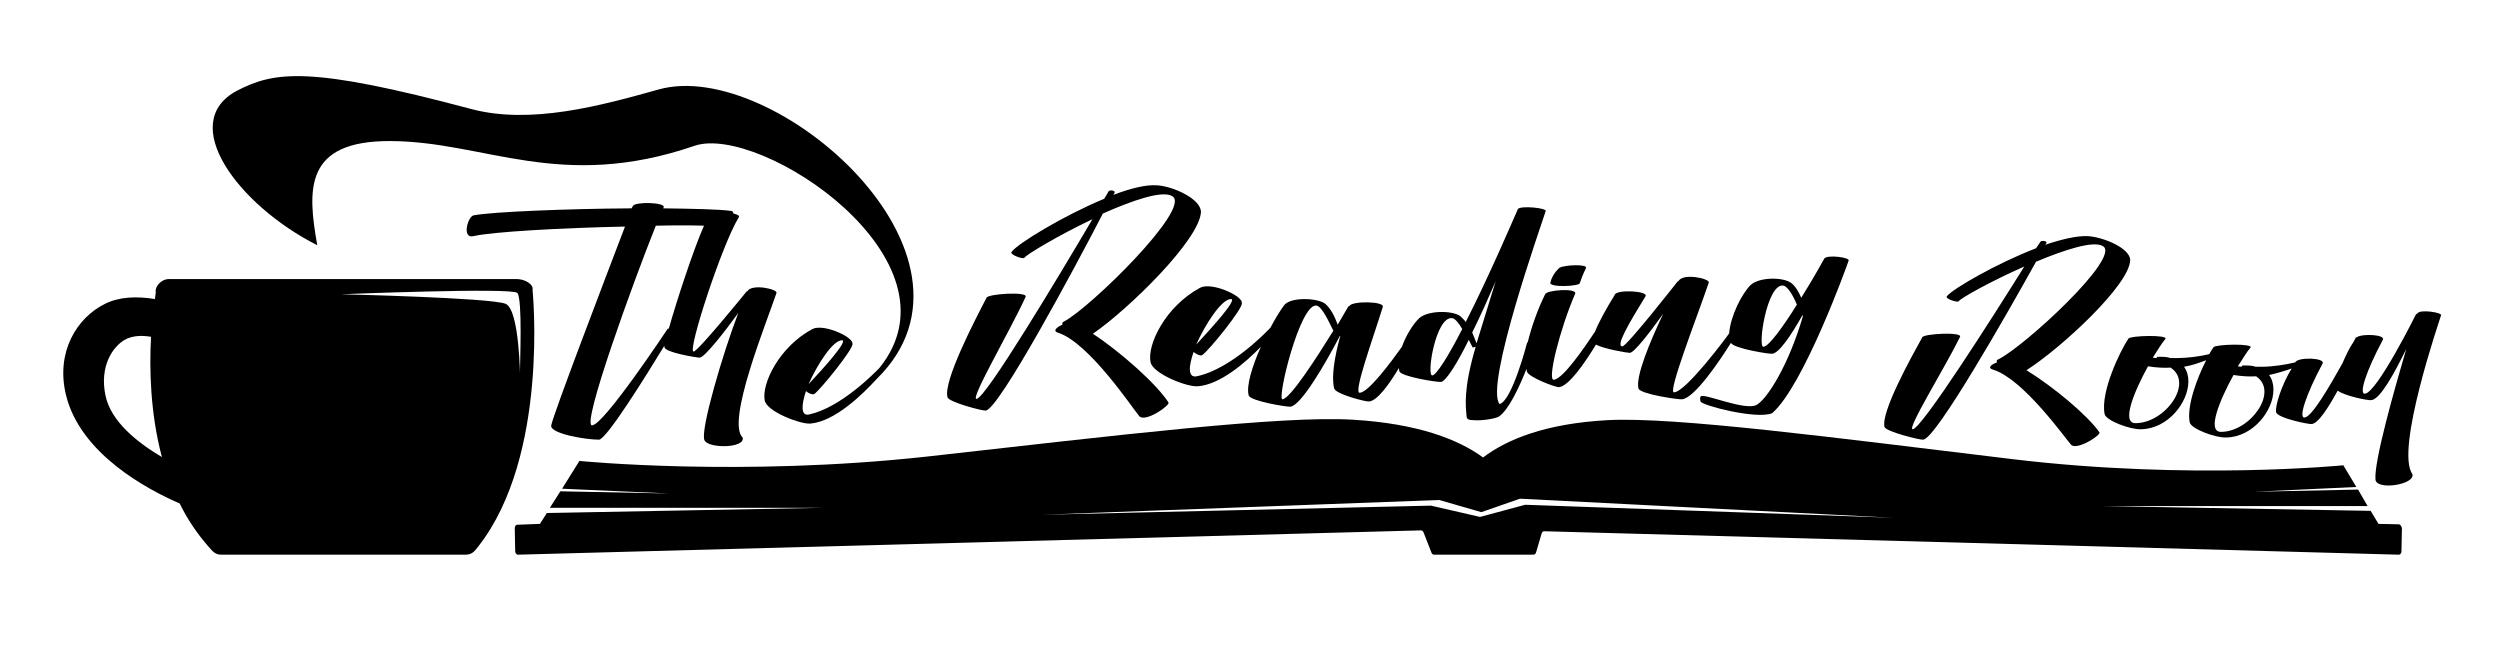 <?xml version="1.0" encoding="utf-8"?>
<!-- Generator: Adobe Illustrator 21.1.0, SVG Export Plug-In . SVG Version: 6.00 Build 0)  -->
<svg version="1.1" id="Layer_1" xmlns="http://www.w3.org/2000/svg" xmlns:xlink="http://www.w3.org/1999/xlink" x="0px" y="0px"
	 viewBox="0 0 576 152" style="enable-background:new 0 0 576 152;" xml:space="preserve">
<g>
	<path d="M552.7,120.8l-4.7-0.1l-1.8-3l-61.6-1.1l60.9,0l-2.2-3.8l-24,0.5l23.6-1.1l-3-5c0,0-35.3,3.5-76.1-1.4
		c-41.5-5-77.8-9.8-93.4-9c-14.5,0.8-23.3,4.5-28.7,8.6c-5.6-4.1-14.9-7.8-30-8.7c-16.4-1-54.5,3.6-98.2,8.5c-42.9,4.7-80,1-80,1
		l-4,6.4l24.7,1.1l-25.1-0.5l-2.4,3.8l62.8,0l-63.5,1.2l-1.6,2.5l-5.2,0.2c-0.4,0-0.6,0.4-0.6,0.8l0.1,5.3c0,0.4,0.3,0.8,0.6,0.8
		l208.1-5.6c0.2,0,0.5,0.2,0.6,0.5l1.8,4.6c0.1,0.3,0.3,0.5,0.6,0.5h22.9c0.3,0,0.5-0.2,0.6-0.5l1.3-4.4c0.1-0.3,0.3-0.5,0.6-0.5
		l196.9,5.4c0.3,0,0.6-0.3,0.6-0.8l0.1-5.3C553.3,121.2,553,120.8,552.7,120.8z M351.4,116.3l-10.4,2.8l-11.3-2.6l-89.6,2.1
		l91.5-3.4l9.7,2.8l8.9-3.1l86.2,4.4L351.4,116.3z"/>
	<path d="M227.1,94.6c3-0.2,20.6-33,27-45.4c7-3.1,13.7-5.4,16-4c4.6,2.7-19,25.8-25,28.9c-0.4,0.2-0.4,0.5-0.3,0.7
		c-1.4,0.6-2.4,1.5-0.9,1.9c7.1,2.4,17,17.3,18.6,19.2c1.4,1.5,7.3-2.6,6.7-3.2c-2.7-4.2-11-11.6-17.4-15.8
		c8.4-5.8,24.7-21.8,24.9-28.1c-0.1-3.1-6.6-5.9-10.1-6.1c-2.6-0.2-6.1,0.7-10.1,2.2c0.1-0.1,0.3-0.5,0.3-0.5c0.3-0.4-1-0.8-1.4-0.3
		c0,0-0.4,0.8-1,1.7c-9.4,3.9-19.9,10.3-21.3,12.2c-0.7,0.6,2.6,1.8,2.9,1.4c0.4-0.7,7.9-5.2,15.7-8.9
		c-7.6,12.9-24.6,41.3-26.7,41.4c-1.6,0.2,7.9-16,11.3-23.5c0.6-1.3-8.7-0.7-9,0.2c-2.7,5.2-10,19.2-9,22.9
		C218.4,92.6,226.4,94.7,227.1,94.6z"/>
	<path d="M265.1,83.5c0.6,2.6,8.3,5.7,10.9,5.5c5.1-0.4,10.9-5.4,14.5-9.1c-2,4.5-3.4,9-2.8,11.2c0.3,1.3,8.9,2.7,9.6,2.6
		c2.4-0.2,7.9-9.6,11.4-16.3h0.1c-1.3,4.7-2.1,9.5-1.4,12.1c0.3,1.3,7.3,3.1,8,3c1.9-0.1,4.7-4,6.9-7.7c0,0.2,0.1,0.5,0.1,0.7
		c0.3,1.3,8.9,2.6,9.6,2.5c1.1-0.1,3.7-4.2,6.4-9.7c0.6,1.1,0.9,1.9,1,1.8c0-0.1,0.3-0.1,0.6-0.2c-2.9,9.8-2.3,13.7-2.1,16
		c0,0.7,0.6,0.9,1.5,0.9c1.8,0.2,5-0.3,5.9-0.8c2.2-1.4,4.7-6.7,6.4-11c0,0.2,0.1,0.4,0.1,0.6c0.3,1.3,6.7,3.7,7.4,3.6
		c2.2-0.2,5.9-5.5,8.5-9.8c1.9,1,7.2,1.9,7.8,1.9c1,0,4.6-4.7,7.7-9c-3.1,6.5-6.4,14.5-5.7,17.2c0.3,1.3,9.3,2.6,10,2.5
		c2.9-0.2,8.8-9,11.3-13c0.7,1.3,8.8,2.6,9.5,2.5c1.6-0.1,4.4-4.3,7-8.9c0,0.1,0.1,0.1,0.1,0.2c-3.3,11.4-8.3,19.2-10.7,20.5
		c-2.6,1.4-12-2.7-12.8-2c-0.3,0.2-0.2,0.8-0.1,1.2c0.3,0.9,12.9,4.2,16.5,2.7c7.2-6.2,17.3-34.1,17.6-35.1c0.6-0.8-5.1-1.5-5.6-0.5
		c0,0-2.4,4.4-5.3,9c-0.6-1.4-1.3-2.6-2.3-3.4c-1.9-1.4-7.4-1.4-9.4,0.5c-1.9,1.9-4.6,7-4.9,11.1c-0.6,0.9-9.9,13.4-12.7,13.6
		c-1.6,0.2,5.4-17.6,8-25.3c0.3-0.9-6-2.3-7-0.3c-0.1,0-0.3,0.1-0.3,0.2c0,0-11.6,14.8-12.6,14.8c-1.6,0,1.3-5,5.3-11.5
		c0.9-1.3-6.9-1.7-7.1-0.3c-1.8,2.9-3.6,6.1-4.5,8.4c-2.6,3.9-7.4,10.9-9.5,11.1c-1.6,0.2,1.4-11.7,4.9-19.8
		c0.6-1.4-6.6-0.9-6.9,0.1c-1.6,3.2-3.1,7.3-4,11c-0.1,0.1-0.2,0.2-0.2,0.3c0,0-3.4,13.2-6.3,14c0,0,0,0,0,0
		c-3.5-4.3,9.7-41.5,10.6-44.4c0.6-0.8-6-1.4-6.4-0.5c0,0.1-0.3,0.6-0.6,1.4c0,0.1-0.1,0.1-0.1,0.2c0,0-6,14-11.3,24.4
		c-0.3-0.5-0.9-1-1.3-1.4c-1.9-1.3-7.4-1.3-9.4,0.5c-1.3,1.2-3,3.8-4,6.6c-2.5,3.5-7.6,10.4-9.7,10.6c-1.6,0.2,2.9-12.1,5.3-19.8
		c0.4-1.3-7.1-1.4-7.7-0.2c-0.1,0.1-0.3,0.1-0.3,0.2c0,0-1,1.7-2.4,4.1c-0.7-1.9-1.6-3.8-3-4.9c-1.9-1.3-8-1.5-9.4,0.5
		c-1,1.4-2.1,3.2-3.1,5.1c-0.2,0.2-8.8,9.5-17,11.2c-2,0.4-1.9-2.2-0.7-5.6c0.6,0.5,1.6,1,2,0.7c1.6-1.1,9.6-11,9.1-12
		c0.3-1.6-6.9-4.9-9.6-3.5C268.5,70.6,264.2,79.5,265.1,83.5z M410.9,65.8c1,0.2,2.3,2.4,3.1,4.4c-3,4.8-6.4,9.6-7.7,9.7
		C404.9,80.1,407.1,65.2,410.9,65.8z M344.6,64.8l-4.4,14.3l-1-2.5C341.1,72.8,342.9,68.7,344.6,64.8z M334.6,73.3
		c0.7,0.1,1.6,1.3,2.3,2.5c-3,5.9-5.9,10.6-6.9,10.7C328.6,86.6,330.8,72.8,334.6,73.3z M303.3,70.4c1.3,0.2,2.9,3.8,3.9,5.8
		c-3.9,6.3-9.9,15.6-11.7,15.8C294.1,92.2,299.5,69.9,303.3,70.4z M283.6,68.9c1.6,0-4.3,6.5-8,10.5
		C277.8,74.5,281.5,68.9,283.6,68.9z"/>
	<path d="M364,65.2c0.7-2.1,1.4-3.4,1.4-3.4c0.6-1-4.9-0.8-6.1-0.1c0,0-1.6,1.3-2.1,3.4C356.8,66.3,364,66,364,65.2z"/>
	<path d="M443.1,101.3c2.9-0.1,19.8-29.8,26-41c6.7-2.8,13.2-4.9,15.4-3.6c4.4,2.5-18.3,23.3-24.1,26.1c-0.4,0.1-0.4,0.4-0.3,0.7
		c-1.4,0.5-2.3,1.3-0.8,1.7c6.9,2.2,16.4,15.6,17.9,17.3c1.4,1.3,7-2.3,6.5-2.9c-2.6-3.8-10.6-10.5-16.8-14.3
		c8.1-5.2,23.8-19.7,23.9-25.4c-0.1-2.8-6.3-5.3-9.8-5.5c-2.5-0.1-5.9,0.7-9.8,2c0.1-0.1,0.3-0.4,0.3-0.4c0.3-0.4-1-0.7-1.4-0.3
		c0,0-0.4,0.7-1,1.5c-9.1,3.5-19.1,9.3-20.5,11c-0.7,0.6,2.5,1.6,2.7,1.2c0.4-0.7,7.6-4.7,15.1-8c-7.3,11.7-23.6,37.3-25.7,37.5
		c-1.5,0.1,7.6-14.5,10.9-21.3c0.5-1.2-8.4-0.7-8.7,0.1c-2.6,4.7-9.6,17.3-8.7,20.7C434.7,99.5,442.4,101.4,443.1,101.3z"/>
	<path d="M557,72.2L557,72.2c-0.1,0.1-0.4,0.2-0.4,0.3c0,0-8.9,17.9-11.7,18.2c-1.5,0.2,0.3-5.3,4.1-12.4c0.7-1.2-4.7-1.5-6-0.6
		c-0.1,0-0.3,0.1-0.3,0.2c0,0-0.1,0.3-0.4,0.8c-1.1,1.6-1.9,3.4-2.6,5c-2.9,5.2-7,12.3-8.7,12.5c-1.5,0.2,0.3-5.3,4.1-12.4
		c0.8-1.4-5.7-1.6-6.3-0.3c-2.2,0.5-5.1,1-7.6,1h-1.5c-0.8-0.3-1.8-0.3-3-0.3l-0.3,0.3c-0.4,0-0.5-0.1-0.8-0.1
		c1.2-1.9,2.2-3.5,2.9-4.3c0.8-1-8-0.8-8.5-0.1c-0.3,0.4-0.6,0.9-1,1.6c-2.1,0.5-5,0.9-7.4,0.9h-1.5c-0.8-0.3-1.8-0.3-3-0.3
		l-0.3,0.3c-0.4,0-0.5-0.1-0.8-0.1c1.2-1.9,2.2-3.5,2.9-4.3c0.8-1-8-0.8-8.5-0.1c-1.9,2.8-6.5,12.3-5.5,17.4
		c0.3,1.5,5.9,3.6,8.4,3.5c6.2-0.1,10.9-6.2,10.9-11c0-1.3-0.3-2.4-1-3.4c1.8-0.3,3.5-0.9,5.1-1.5c-2.1,4.1-4.5,10.5-3.8,14.3
		c0.3,1.5,5.9,3.6,8.4,3.5c6.2-0.1,10.9-6.2,10.9-11c0-1.3-0.3-2.4-1-3.4c1.8-0.4,3.5-0.9,5.2-1.5c-2.4,3.9-3.8,8.6-3.6,10
		c0.1,1.4,7.6,2.9,8.2,2.8c1.5-0.1,3.8-3.7,6-7.7c1.5,1.2,7,2.3,7.7,2.2c2.1-0.1,5.5-6.5,8.1-11.8c-2.9,9.9-7.4,25.8-7.1,30
		c0,2.7,9.3,1.3,8.5-1.2c-4-5.5,6.3-35.5,6.6-36.5C562.9,72,557.5,71.2,557,72.2z M492,97.5c-3.3,0-0.3-7.3,2.9-13.1
		c1.9,0.3,3.7,0.4,5.2,0.3C505.5,88.2,498.9,97.5,492,97.5z M511.7,99.5c-3.3,0-0.3-7.3,2.9-13.1c1.9,0.3,3.7,0.4,5.2,0.3
		C525.1,90.2,518.5,99.5,511.7,99.5z"/>
	<path d="M172.2,67.1c-0.1,0-0.3,0.1-0.3,0.2c0,0-11.1,13.7-12.1,13.7c-1.5,0,6.6-24.8,10.4-30.9c0.3-0.4-0.3-0.7-1.2-0.9
		c-0.1-0.3-0.2-0.6-0.5-0.6c-2.9-0.4-8.8-0.5-15.7-0.6c0-0.1,0.1-0.2,0.1-0.2c0.6-1.2-6.7-1.4-7.1-0.3l-0.3,0.5
		c-15,0.1-32,0.8-36.3,1.6c-1.4,0.1-2.9,5.5-0.1,4.8c4.3-1,20.4-1.9,34.9-2.2c-4.7,12.3-16.4,42.9-17,45.8c-0.4,1.9,7.9,3.3,11,3.3
		c1.7,0,10.9-14.8,15.1-21.7c0,0.2-0.1,0.3,0,0.4c0.1,1.2,7.4,2.4,8.1,2.4c1.1,0,5.8-6,8.9-10.3c-3.6,9.4-8.8,27.1-7.8,29.3
		c0.8,2,9.5,1.9,8.8-0.6c-3.8-3.6,5.4-26.2,7.8-33.3C179.2,66.6,173.2,65.3,172.2,67.1z M153.8,75.8c0,0-14.7,22.2-17.4,22.2
		c-2.5,0,9.6-33.3,14.7-46c4.3-0.1,8.1-0.1,11.1,0c-2.4,5.4-6.3,17.3-8.1,23.7C154,75.7,153.9,75.7,153.8,75.8z"/>
	<path d="M122.7,66.8c0.3-1.3-1.8-2.5-3.6-2.5H38.9c-1.8,0-3.3,1.8-3,3.1c0,0-0.1,0.5-0.2,1.5c-4.3-0.7-8.3-0.5-11.5,1.1
		c-6.5,3.2-11.4,11.1-9,21c3.3,13.6,18.8,21.8,26.2,25c1.7,3.5,3.9,6.8,6.6,9.9c1,1.1,1.5,1.9,3,1.9h56.2c1.5,0,2.1-0.7,3-1.9
		C126.6,105,122.7,66.8,122.7,66.8z M24.3,91.1c-1.4-6.6,1.6-11.4,4.8-13c1.5-0.7,3.4-0.9,5.7-0.5c-0.4,7.3-0.2,17.5,2.5,27.7
		C31.7,102,25.5,97.1,24.3,91.1z M119.8,85.8c0,2.2,0-14.4-3.3-15.8c-3.3-1.4-37.9-2.2-37.9-2.2s39.5-1.6,40.6-0.3
		C120.4,68.9,119.8,83.6,119.8,85.8z"/>
	<path d="M73.1,56.5c-2.3-12.9-3-24.1,16.9-24c21.8,0.1,39.1,11.7,70,1.1c15.1-5.2,62.8,26.3,42.6,51.2c-1,1-8.8,9.1-16.2,10.7
		c-1.9,0.4-1.8-2.1-0.7-5.4c0.5,0.5,1.5,0.9,1.9,0.7c1.5-1.1,9.2-10.6,8.8-11.6c0.3-1.5-6.6-4.7-9.2-3.4c-7.7,4.1-11.8,12.7-11,16.5
		c0.5,2.5,8,5.4,10.4,5.3c5.7-0.4,12.2-6.8,15.4-10.3c0,0,0,0,0,0c29-28.4-23.7-74.1-50.2-66.7c-13.2,3.7-29.5,8.2-43.3,4.5
		c-37.1-9.9-45.2-8.7-53.9-4.2C40.7,28.3,54.9,47.3,73.1,56.5z M194,78.4c1.5,0-4.1,6.3-7.7,10.1C188.4,83.8,191.9,78.4,194,78.4z"
		/>
</g>
</svg>
